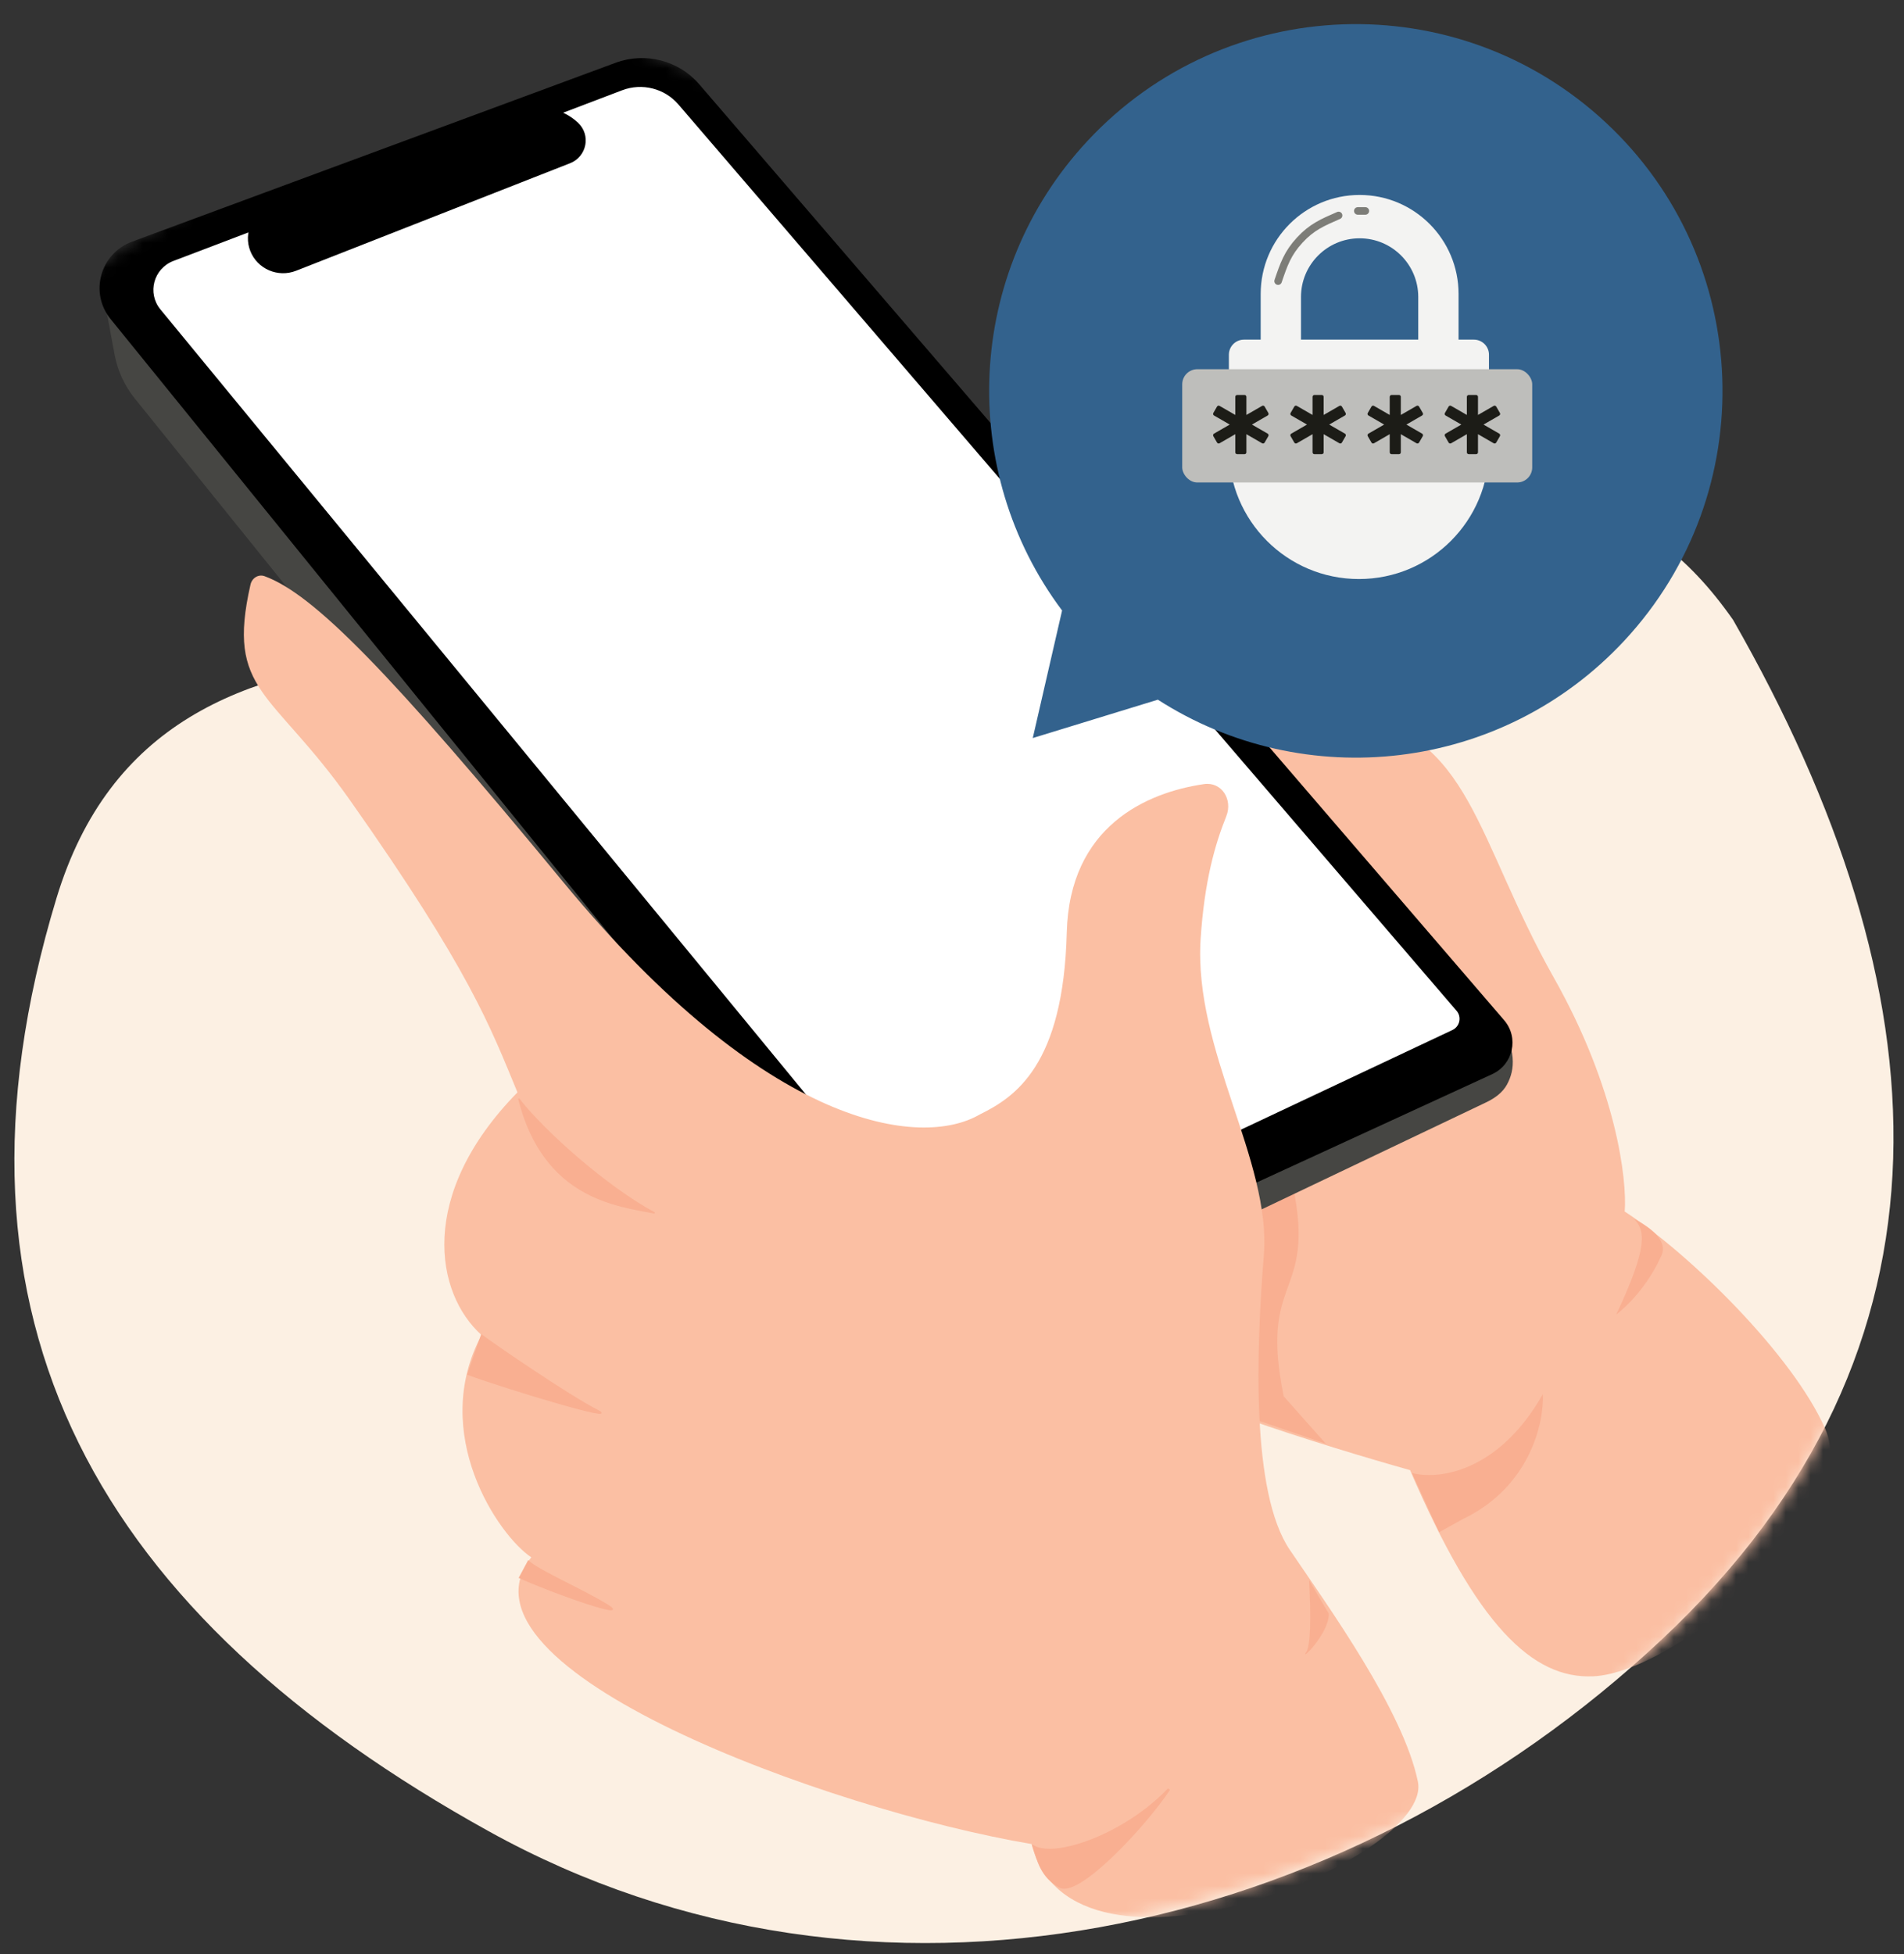 <svg width="153" height="157" viewBox="0 0 153 157" fill="none" xmlns="http://www.w3.org/2000/svg">
<rect x="0" y="0" width="153" height="157" fill="#333333" stroke="none"/>
<path d="M139.269 49.806C156.233 79.462 158.495 108.266 133.587 131.666C107.932 155.767 70.08 164.184 39.282 147.122C8.077 129.835 -5.806 106.263 4.54 72.153C13.028 44.169 47.048 55.129 76.13 51.793C104.76 48.508 124.354 28.453 139.269 49.806Z" fill="#FCF0E3"/>
<mask id="mask0_4800_47304" style="mask-type:alpha" maskUnits="userSpaceOnUse" x="1" y="3" width="151" height="153">
<path d="M139.278 51.776C156.025 80.76 158.259 108.913 133.669 131.783C108.342 155.338 70.974 163.564 40.569 146.889C9.764 129.993 -6.664 106.705 8.438 65.89C-7.672 20.595 0.891 21.391 50.227 3.473C91.004 21.391 124.554 30.907 139.278 51.776Z" fill="#FCF0E3"/>
</mask>
<g mask="url(#mask0_4800_47304)">
<path d="M94.721 49.513C91.209 48.983 87.21 43.712 85.199 40.434C84.832 39.836 84.351 39.267 83.678 39.069C79.906 37.961 79.859 45.794 80.362 50.176L67.991 72.628C74.925 84.041 89.204 107.42 90.843 109.628C92.482 111.836 106.503 116.199 113.309 118.105C118.675 130.599 123.151 134.895 128.033 134.67C134.734 134.361 149.737 121.727 146.659 114.76C144.062 108.879 135.827 100.751 130.556 97.331C130.755 94.784 129.898 87.467 124.873 78.565C118.592 67.439 118.188 58.895 108.526 57.438C98.864 55.981 99.552 50.242 94.721 49.513Z" fill="#FBBFA3"/>
<path d="M123.979 112.003C120.344 118.399 115.446 118.885 113.451 118.328L115.644 123.093L117.563 122.031C122.953 119.447 124.086 114.269 123.979 112.003Z" fill="#F9AF91"/>
<path d="M129.872 105.614C132.453 100.143 132.212 98.816 131.282 97.903C132.634 98.605 134.045 99.673 133.514 100.858C132.815 102.42 131.582 104.261 129.872 105.614Z" fill="#F9AF91"/>
<path d="M106.517 83.897C108.094 85.375 111.932 88.301 115.624 89.195C116.028 89.276 116.399 89.344 116.724 89.398C116.361 89.353 115.993 89.284 115.624 89.195C112.707 88.607 108.077 87.33 106.597 85.599C104.912 83.629 105.841 83.643 106.517 83.897Z" fill="#F9AF91" stroke="#F9AF91" stroke-width="0.101"/>
<path d="M103.86 95.345C101.848 85.498 105.572 77.68 104.575 77.725L93.627 75.172L78.163 91.615L93.077 111.113L98.515 113.178L106.375 115.874L103.109 112.201C101.097 102.354 105.695 104.329 103.86 95.345Z" fill="#F9AF91" stroke="#F9AF91" stroke-width="0.101"/>
<path d="M9.209 28.491L8.178 22.941L75.078 103.792L120.384 81.738C121.876 84.361 121.758 85.91 121.097 87.127C120.739 87.787 120.099 88.237 119.417 88.562L77.509 108.535C75.392 109.544 72.85 108.97 71.386 107.153L10.832 32.015C10.005 30.99 9.448 29.78 9.209 28.491Z" fill="#464643"/>
<path d="M49.468 5.043L10.618 19.411C8.05 20.361 7.171 23.515 8.887 25.631L72.397 103.962C73.847 105.75 76.345 106.328 78.448 105.361L119.909 86.293C121.598 85.516 122.075 83.362 120.868 81.96L56.186 6.768C54.538 4.851 51.851 4.161 49.468 5.043Z" fill="black"/>
<path d="M12.89 24.855C11.81 23.542 12.342 21.57 13.939 20.962L49.997 7.251C51.594 6.644 53.405 7.101 54.513 8.39L117.046 81.205C117.474 81.703 117.308 82.466 116.712 82.748L79.057 100.486C77.379 101.276 75.372 100.829 74.2 99.403L12.89 24.855Z" fill="white"/>
<path d="M20.113 20.164C19.547 18.721 20.274 17.098 21.735 16.543L41.764 8.94C43.371 8.33 45.189 8.685 46.441 9.852C47.501 10.839 47.164 12.581 45.81 13.113L23.792 21.752C22.333 22.325 20.681 21.612 20.113 20.164Z" fill="black"/>
<path d="M45.274 70.879C31.281 53.917 25.197 47.73 21.266 46.291C20.765 46.107 20.248 46.438 20.13 46.959C18.153 55.625 21.855 55.394 28.13 64.295C37.742 77.931 39.395 82.471 41.582 87.758C33.507 95.999 34.987 103.939 38.697 107.253C34.48 115.146 40.026 123.333 42.694 125.111C35.646 134.071 66.622 145.41 82.9 148.145C86.157 161.171 115.222 149.383 113.937 143.131C112.761 137.412 106.768 129.116 103.643 124.507C100.519 119.898 100.948 108.47 101.557 100.836C102.166 93.202 95.89 84.395 96.481 75.402C96.787 70.737 97.652 67.792 98.542 65.572C99.076 64.237 98.171 62.784 96.749 62.992C92.135 63.666 85.94 66.374 85.722 74.924C85.45 85.585 81.578 88.131 78.737 89.53C74.023 92.283 61.68 90.767 45.274 70.879Z" fill="#FBBFA3"/>
<path d="M93.931 143.74C90.493 147.353 84.933 149.366 83.081 148.372C83.432 149.435 83.701 150.767 85.183 151.562C86.664 152.357 91.966 146.709 93.931 143.74Z" fill="#F9AF91" stroke="#F9AF91" stroke-width="0.201"/>
<path d="M47.963 113.279C45.76 112.16 39.627 107.973 38.697 107.253L37.595 110.408C40.635 111.54 50.166 114.399 47.963 113.279Z" fill="#F9AF91" stroke="#F9AF91" stroke-width="0.101"/>
<path d="M41.688 88.277C43.693 90.866 48.683 95.326 52.601 97.445C49.572 96.868 43.691 96.257 41.688 88.277Z" fill="#F9AF91" stroke="#F9AF91" stroke-width="0.101"/>
<path d="M104.987 132.692C105.448 131.985 105.251 127.992 105.203 126.975L106.773 129.631C106.845 131.157 104.394 133.599 104.987 132.692Z" fill="#F9AF91" stroke="#F9AF91" stroke-width="0.01"/>
<path d="M48.813 128.944C46.786 127.693 43.317 126.214 42.459 125.414L41.748 126.74C44.541 128.01 50.839 130.194 48.813 128.944Z" fill="#F9AF91" stroke="#F9AF91" stroke-width="0.101"/>
</g>
<path d="M87.383 11.327C98.47 -0.584 117.114 -1.253 129.026 9.835C140.937 20.922 141.606 39.566 130.518 51.478C120.654 62.076 104.807 63.773 93.042 56.21L89.154 57.402L82.99 59.293L84.435 53.009L85.346 49.046C76.959 37.853 77.518 21.925 87.383 11.327Z" fill="#33628D"/>
<rect width="28.125" height="30.857" transform="translate(95 16.234)" fill="#33628D"/>
<path d="M98.75 28.497C98.75 27.828 99.292 27.285 99.962 27.285H118.437C119.106 27.285 119.649 27.828 119.649 28.497V36.069C119.649 41.84 114.97 46.518 109.199 46.518C103.428 46.518 98.75 41.84 98.75 36.069V28.497Z" fill="#F3F3F2"/>
<path fill-rule="evenodd" clip-rule="evenodd" d="M109.255 15.662C104.864 15.662 101.305 19.222 101.305 23.613V27.323H117.206V23.613C117.206 19.222 113.646 15.662 109.255 15.662ZM109.255 19.145C106.653 19.145 104.544 21.255 104.544 23.857V27.323H113.966V23.857C113.966 21.255 111.857 19.145 109.255 19.145Z" fill="#F3F3F2"/>
<rect x="95" y="29.662" width="28.125" height="9.099" rx="1.212" fill="#BEBEBB"/>
<g clip-path="url(#clip0_4800_47304)">
<path d="M101.865 34.837L100.602 34.109L101.865 33.38C101.936 33.339 101.961 33.248 101.92 33.177L101.622 32.662C101.581 32.591 101.49 32.567 101.419 32.608L100.156 33.336V31.879C100.156 31.797 100.09 31.73 100.007 31.73H99.413C99.33 31.73 99.264 31.797 99.264 31.879V33.336L98.001 32.608C97.93 32.567 97.839 32.591 97.798 32.662L97.5 33.177C97.459 33.248 97.484 33.339 97.555 33.38L98.818 34.109L97.555 34.837C97.484 34.878 97.459 34.969 97.5 35.04L97.798 35.555C97.839 35.626 97.93 35.651 98.001 35.61L99.264 34.881V36.338C99.264 36.42 99.33 36.487 99.413 36.487H100.007C100.09 36.487 100.156 36.42 100.156 36.338V34.881L101.419 35.61C101.49 35.651 101.581 35.626 101.622 35.555L101.92 35.04C101.961 34.969 101.936 34.878 101.865 34.837Z" fill="#1C1C17"/>
</g>
<g clip-path="url(#clip1_4800_47304)">
<path d="M108.074 34.837L106.811 34.109L108.074 33.38C108.145 33.339 108.17 33.248 108.129 33.177L107.831 32.662C107.79 32.591 107.699 32.567 107.628 32.608L106.365 33.336V31.879C106.365 31.797 106.299 31.73 106.216 31.73H105.622C105.539 31.73 105.473 31.797 105.473 31.879V33.336L104.21 32.608C104.139 32.567 104.048 32.591 104.007 32.662L103.709 33.177C103.668 33.248 103.693 33.339 103.764 33.38L105.027 34.109L103.764 34.837C103.693 34.878 103.668 34.969 103.709 35.04L104.007 35.555C104.048 35.626 104.139 35.651 104.21 35.61L105.473 34.881V36.338C105.473 36.42 105.539 36.487 105.622 36.487H106.216C106.299 36.487 106.365 36.42 106.365 36.338V34.881L107.628 35.61C107.699 35.651 107.79 35.626 107.831 35.555L108.129 35.04C108.17 34.969 108.145 34.878 108.074 34.837Z" fill="#1C1C17"/>
</g>
<g clip-path="url(#clip2_4800_47304)">
<path d="M114.275 34.837L113.013 34.109L114.275 33.38C114.347 33.339 114.371 33.248 114.33 33.177L114.032 32.662C113.991 32.591 113.9 32.567 113.829 32.608L112.566 33.336V31.879C112.566 31.797 112.5 31.73 112.418 31.73H111.823C111.741 31.73 111.674 31.797 111.674 31.879V33.336L110.411 32.608C110.34 32.567 110.249 32.591 110.208 32.662L109.911 33.177C109.87 33.248 109.894 33.339 109.965 33.38L111.228 34.109L109.965 34.837C109.894 34.878 109.87 34.969 109.911 35.04L110.208 35.555C110.249 35.626 110.34 35.651 110.411 35.61L111.674 34.881V36.338C111.674 36.42 111.741 36.487 111.823 36.487H112.418C112.5 36.487 112.566 36.42 112.566 36.338V34.881L113.829 35.61C113.9 35.651 113.991 35.626 114.032 35.555L114.33 35.04C114.371 34.969 114.347 34.878 114.275 34.837Z" fill="#1C1C17"/>
</g>
<g clip-path="url(#clip3_4800_47304)">
<path d="M120.475 34.837L119.212 34.109L120.475 33.38C120.546 33.339 120.57 33.248 120.529 33.177L120.232 32.662C120.19 32.591 120.1 32.567 120.028 32.608L118.766 33.336V31.879C118.766 31.797 118.699 31.73 118.617 31.73H118.022C117.94 31.73 117.873 31.797 117.873 31.879V33.336L116.61 32.608C116.539 32.567 116.448 32.591 116.407 32.662L116.11 33.177C116.069 33.248 116.093 33.339 116.164 33.38L117.427 34.109L116.164 34.837C116.093 34.878 116.069 34.969 116.11 35.04L116.407 35.555C116.448 35.626 116.539 35.651 116.61 35.61L117.873 34.881V36.338C117.873 36.42 117.94 36.487 118.022 36.487H118.617C118.699 36.487 118.766 36.42 118.766 36.338V34.881L120.028 35.61C120.1 35.651 120.19 35.626 120.232 35.555L120.529 35.04C120.57 34.969 120.546 34.878 120.475 34.837Z" fill="#1C1C17"/>
</g>
<path d="M107.566 17.309C106.253 17.88 105.409 18.241 104.439 19.294C103.468 20.347 103.166 21.23 102.704 22.585" stroke="#7D7D78" stroke-width="0.606" stroke-linecap="round"/>
<path d="M109.109 16.947H109.715" stroke="#7D7D78" stroke-width="0.606" stroke-linecap="round"/>
<defs>
<clipPath id="clip0_4800_47304">
<rect width="4.459" height="4.756" fill="white" transform="translate(97.481 31.73)"/>
</clipPath>
<clipPath id="clip1_4800_47304">
<rect width="4.459" height="4.756" fill="white" transform="translate(103.689 31.73)"/>
</clipPath>
<clipPath id="clip2_4800_47304">
<rect width="4.459" height="4.756" fill="white" transform="translate(109.889 31.73)"/>
</clipPath>
<clipPath id="clip3_4800_47304">
<rect width="4.459" height="4.756" fill="white" transform="translate(116.092 31.73)"/>
</clipPath>
</defs>
</svg>
